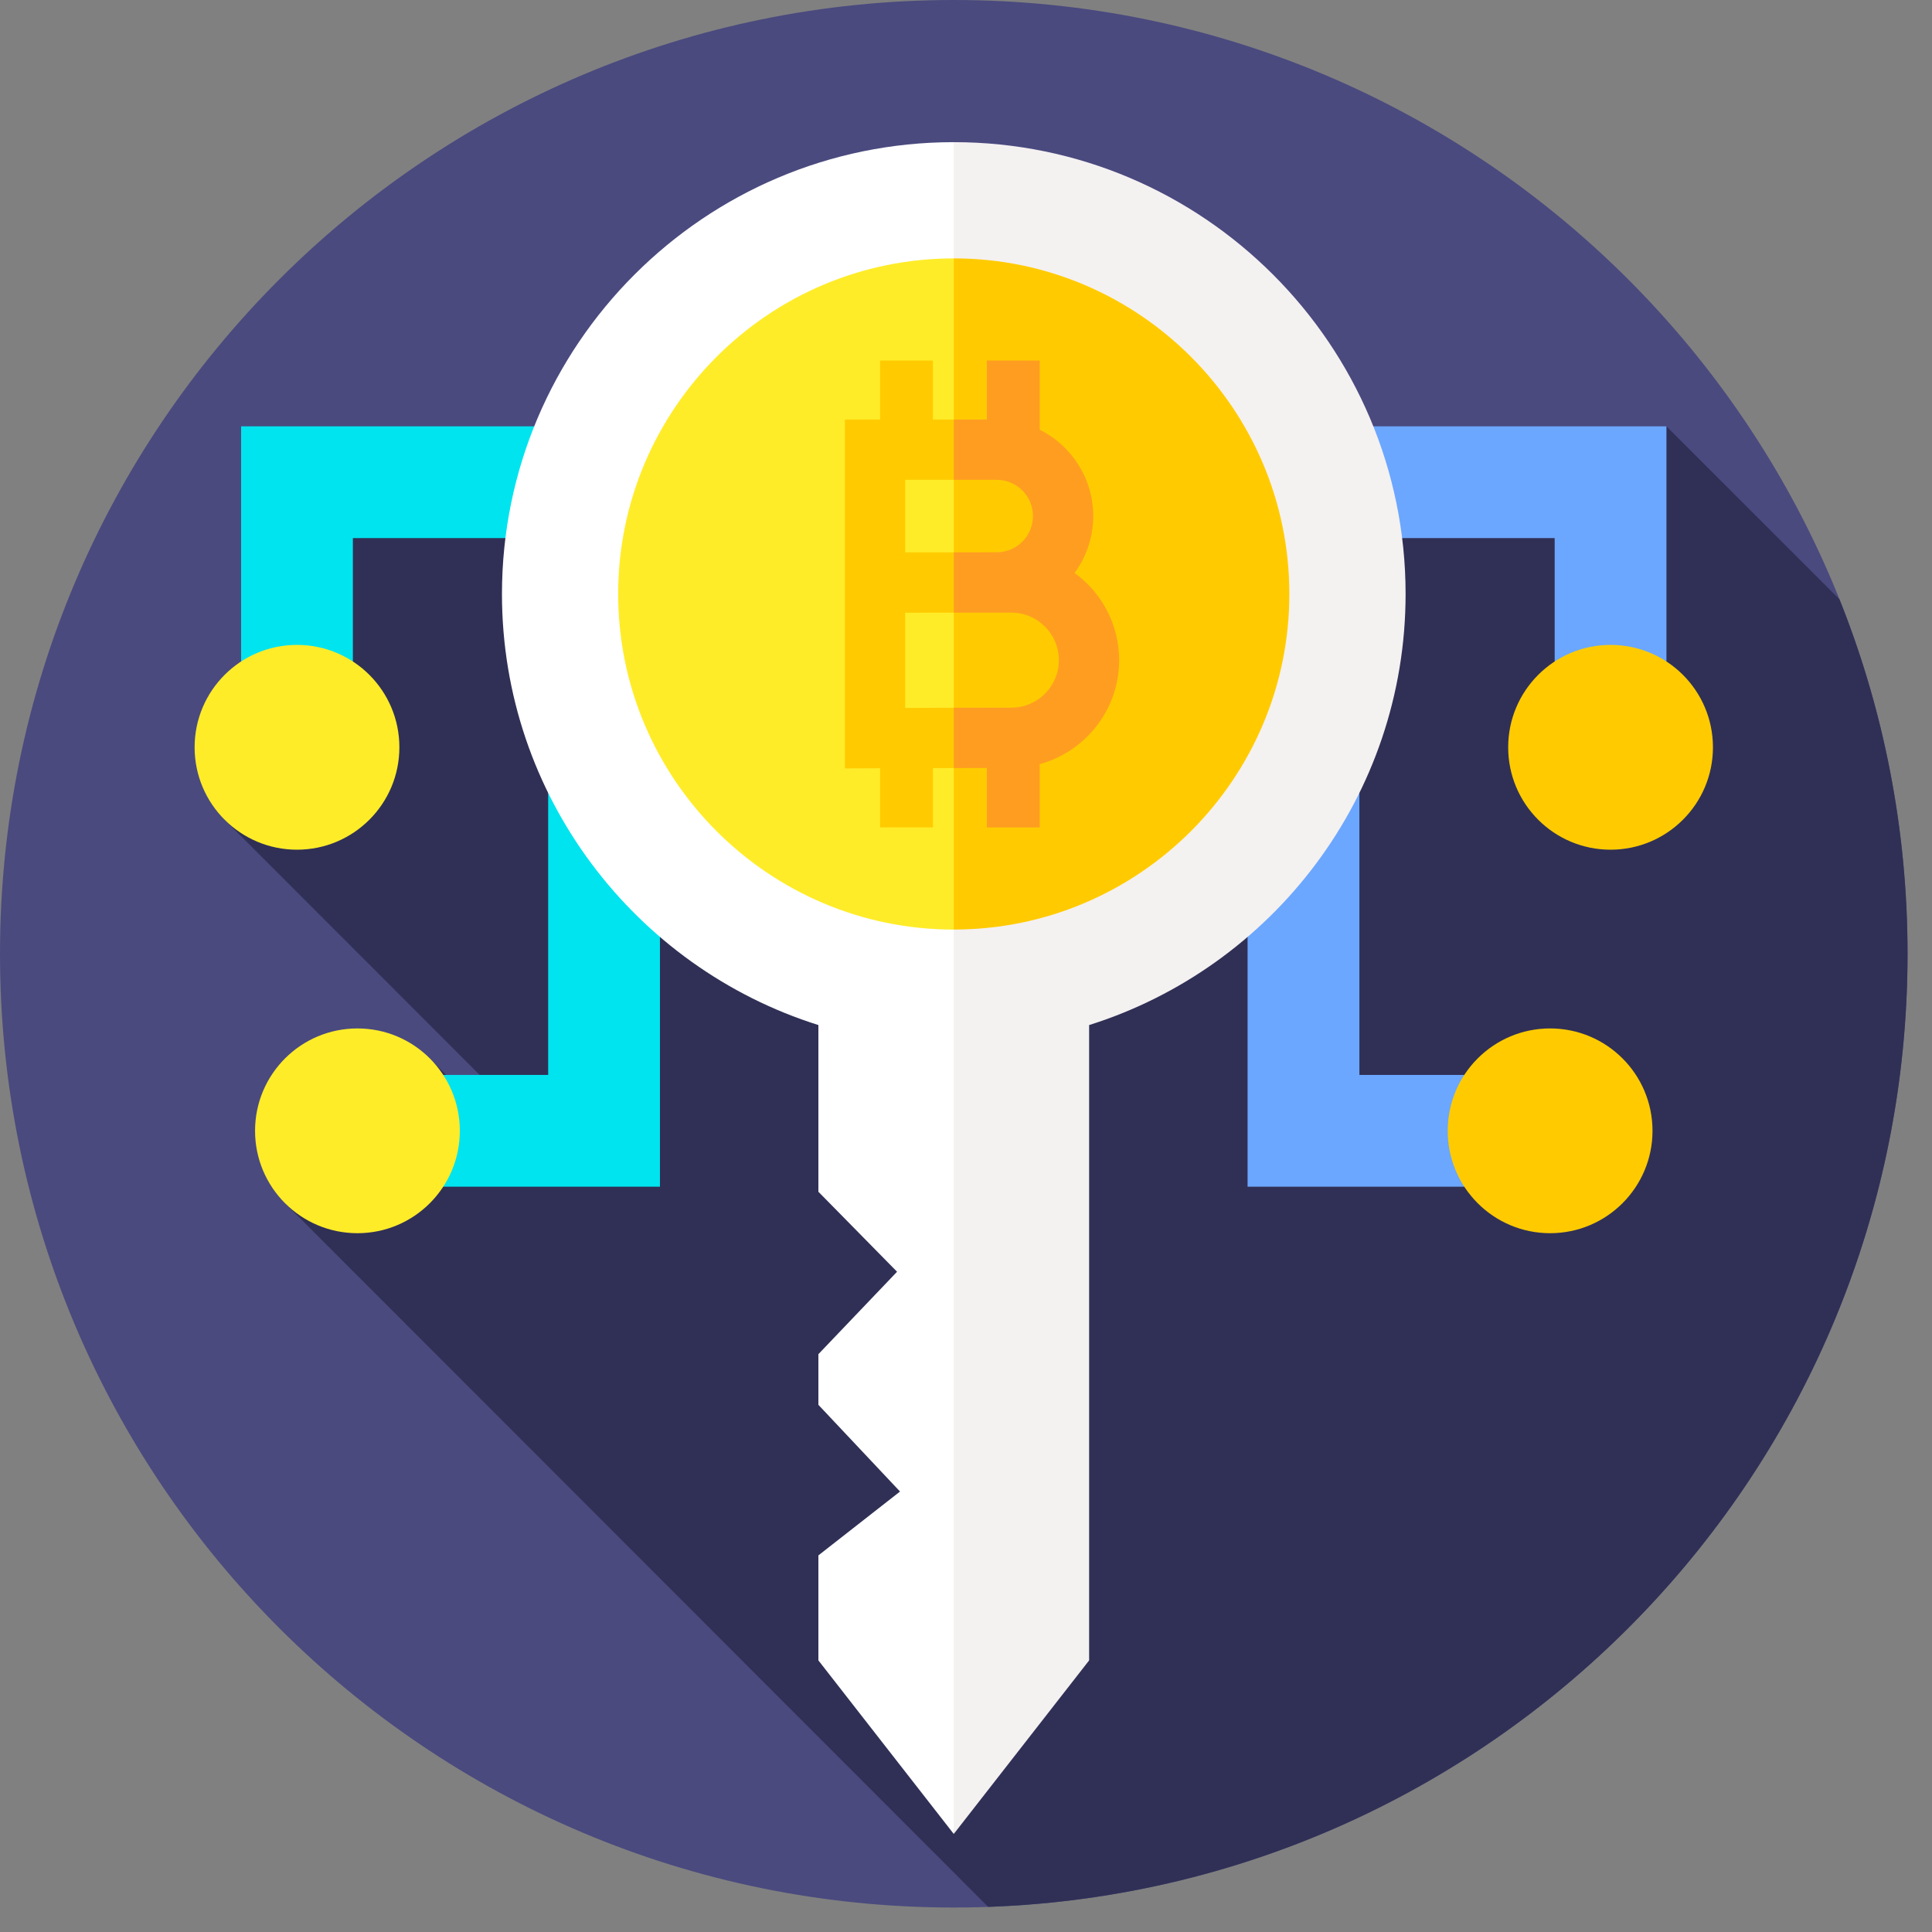 <svg width="60" height="60" viewBox="0 0 60 60" fill="none" xmlns="http://www.w3.org/2000/svg">
<rect x="0" y="0" width="60" height="60" fill="#808080" stroke="none"/>
<g clip-path="url(#clip0_87_153)">
<path d="M29.62 59.24C45.979 59.24 59.24 45.979 59.24 29.62C59.24 13.261 45.979 0 29.62 0C13.261 0 0 13.261 0 29.62C0 45.979 13.261 59.24 29.62 59.24Z" fill="#4A4A7F"/>
<path d="M13.459 32.986L8.891 37.405L30.687 59.219C46.551 58.658 59.241 45.622 59.241 29.62C59.241 25.73 58.489 22.016 57.127 18.613L51.753 13.24L39.449 14.981L9.223 15.106L6.951 25.432L15.762 34.25L15.05 34.577L13.459 32.986Z" fill="#303056"/>
<path d="M20.495 36.854H12.966V33.383H17.024V23.662H20.495V36.854Z" fill="#00E4EF"/>
<path d="M11.1 38.298C12.857 38.298 14.28 36.875 14.28 35.118C14.28 33.362 12.857 31.939 11.1 31.939C9.344 31.939 7.921 33.362 7.921 35.118C7.921 36.875 9.344 38.298 11.1 38.298Z" fill="#FFEC29"/>
<path d="M38.745 36.854H46.275V33.383H42.217V23.662H38.745V36.854Z" fill="#6BA7FF"/>
<path d="M48.14 38.298C49.896 38.298 51.32 36.875 51.32 35.118C51.32 33.362 49.896 31.939 48.14 31.939C46.384 31.939 44.96 33.362 44.96 35.118C44.96 36.875 46.384 38.298 48.14 38.298Z" fill="#FFCB00"/>
<path d="M10.959 23.208H7.488V13.24H22.171V16.711H10.959V23.208Z" fill="#00E4EF"/>
<path d="M9.223 26.388C10.98 26.388 12.403 24.964 12.403 23.208C12.403 21.452 10.98 20.028 9.223 20.028C7.467 20.028 6.044 21.452 6.044 23.208C6.044 24.964 7.467 26.388 9.223 26.388Z" fill="#FFEC29"/>
<path d="M48.282 23.208H51.753V13.24H37.069V16.711H48.282V23.208Z" fill="#6BA7FF"/>
<path d="M50.017 26.388C51.774 26.388 53.197 24.964 53.197 23.208C53.197 21.452 51.774 20.028 50.017 20.028C48.261 20.028 46.838 21.452 46.838 23.208C46.838 24.964 48.261 26.388 50.017 26.388Z" fill="#FFCB00"/>
<path d="M18.812 18.447C18.812 24.416 23.651 29.255 29.62 29.255L35.44 18.447L29.62 7.638C23.651 7.638 18.812 12.477 18.812 18.447Z" fill="#FFEC29"/>
<path d="M29.62 7.638V29.255C35.59 29.255 40.428 24.416 40.428 18.447C40.428 12.477 35.59 7.638 29.62 7.638Z" fill="#FFCB00"/>
<path d="M29.62 28.869C23.873 28.869 19.198 24.193 19.198 18.447C19.198 12.7 23.873 8.025 29.62 8.025L32.469 6.554L29.62 4.415C21.883 4.415 15.589 10.71 15.589 18.447C15.589 24.72 19.727 30.044 25.416 31.834V37.011L27.859 39.495L25.416 42.055V43.628L27.951 46.321L25.416 48.304V51.565L29.62 56.955L32.469 30.673L29.62 28.869Z" fill="white"/>
<path d="M43.652 18.446C43.652 10.71 37.357 4.415 29.62 4.415V8.024C35.367 8.024 40.042 12.7 40.042 18.446C40.042 24.193 35.367 28.868 29.62 28.868V56.955L33.824 51.565V31.834C39.514 30.044 43.652 24.72 43.652 18.446Z" fill="#F4F1F1"/>
<path d="M28.112 21.984V19.029C28.345 19.028 29.323 19.027 29.563 19.026H29.62L30.66 17.978L29.62 17.154C29.6 17.154 29.579 17.154 29.56 17.154H28.112V14.901H29.62L30.86 14.224L29.62 13.029H28.973V11.197H27.332V13.029H26.24V23.864L27.18 23.86C27.183 23.86 27.238 23.86 27.332 23.859V25.696H28.973V23.855C29.187 23.854 29.405 23.854 29.62 23.853L30.907 22.996L29.62 21.98C29.025 21.981 28.437 21.983 28.112 21.984Z" fill="#FFCB00"/>
<path d="M30.647 25.697H32.289V23.731C33.709 23.343 34.756 22.043 34.756 20.502C34.756 19.39 34.21 18.403 33.373 17.794C33.736 17.298 33.951 16.687 33.951 16.026C33.951 14.853 33.273 13.836 32.289 13.344V11.197H30.647V13.029H29.62V14.901H30.954C31.574 14.901 32.079 15.406 32.079 16.026C32.079 16.647 31.574 17.152 30.954 17.152C30.772 17.152 30.03 17.153 29.62 17.154V19.026H31.408C32.222 19.026 32.884 19.688 32.884 20.502C32.884 21.315 32.222 21.977 31.408 21.977C31.189 21.977 30.4 21.978 29.62 21.98V23.853C29.988 23.852 30.345 23.851 30.647 23.85V25.697Z" fill="#FF9D21"/>
</g>
<defs>
<clipPath id="clip0_87_153">
<rect width="60" height="60" fill="white"/>
</clipPath>
</defs>
</svg>
